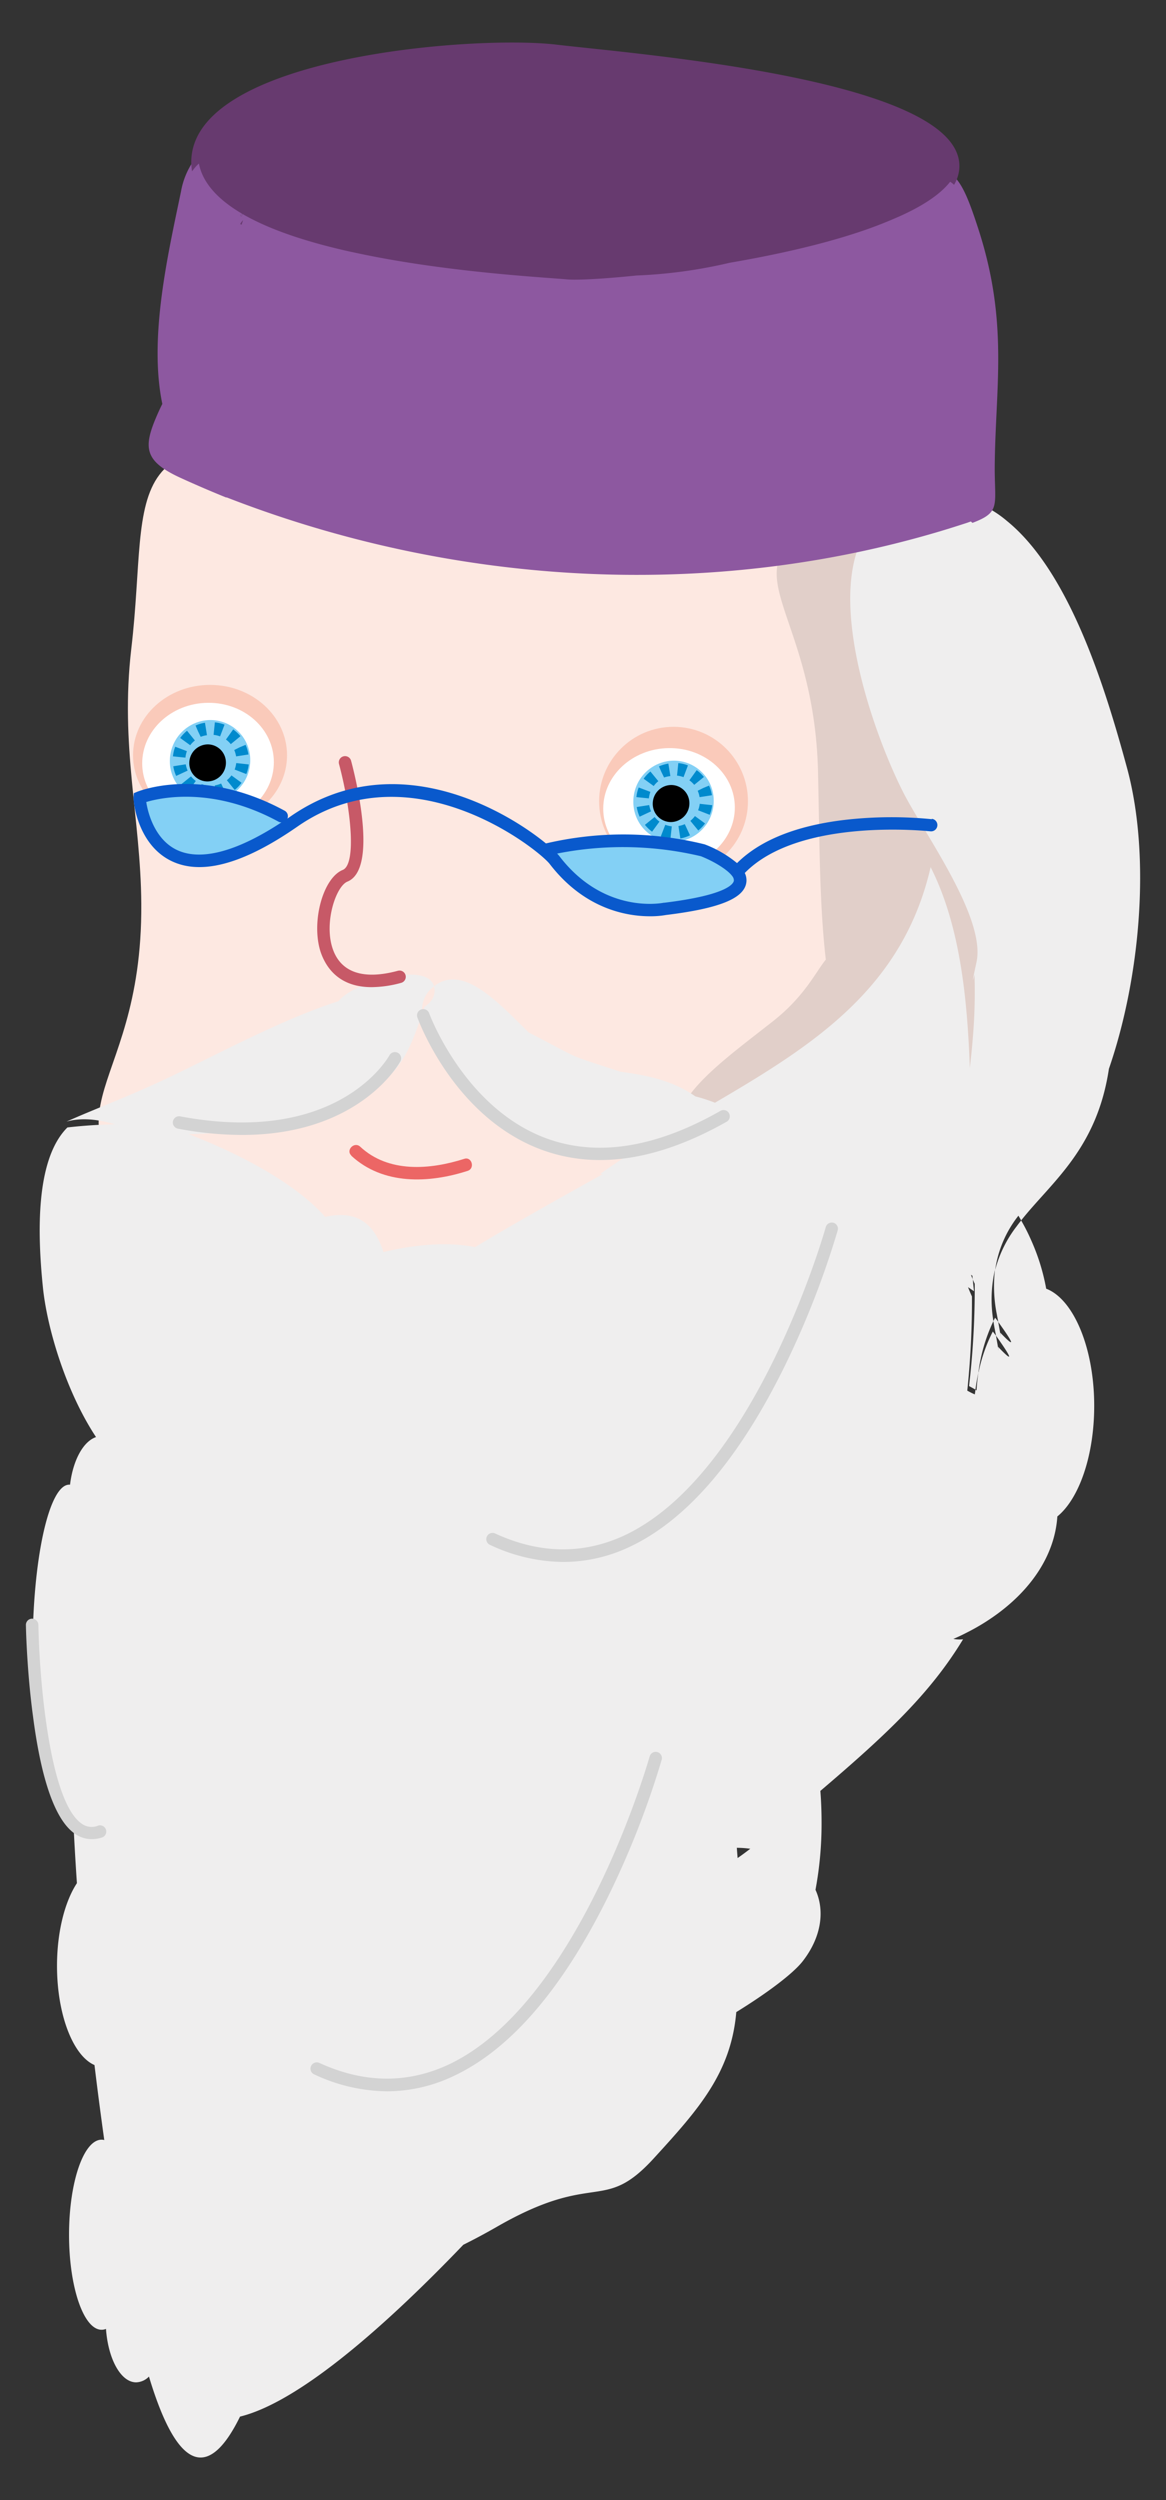 <svg id="dumbledore" xmlns="http://www.w3.org/2000/svg" xmlns:xlink="http://www.w3.org/1999/xlink" width="280" height="600" viewBox="0 0 280 600"><rect x="0" y="0" width="280" height="600" fill="#333333" stroke="none"/><defs><style>.cls-1{fill:none;}.cls-2{fill:#fde8e1;}.cls-3{fill:#e1cfc9;}.cls-4{fill:#efeeee;}.cls-5{fill:#d3d3d3;}.cls-6{fill:#ec6665;}.cls-7{fill:#f29274;opacity:0.35;}.cls-8{fill:#fff;}.cls-9{fill:#83d0f5;}.cls-10{fill:#008acd;}.cls-11{fill:#c75967;}.cls-12{fill:#0959cc;}.cls-13{fill:#8d58a0;}.cls-14{fill:#673a6f;}.cls-15{clip-path:url(#clip-path);}</style><clipPath id="clip-path"><rect class="cls-1" x="-621.64" y="3349.82" width="1919.03" height="1018.24"/></clipPath></defs><path class="cls-2" d="M242.79,153.49C344.67,239.7,125.55,371.43,42.28,297.2c-36.45-32.5-8-31.61-8.35-80.35-.14-20.61-5.14-37.76-2.39-61.25,4.63-39.42-5.85-56.87,57.68-44.54C151,123,197.09,114.82,242.79,153.49Z"/><path class="cls-3" d="M268.35,186.56h0a25.35,25.35,0,0,1-.63,4.94c-5.92,24.78-2.75,72.95-37.52,75.68-7.31.58-13-.79-17.42-3.72-.32-.21-.63-.42-.94-.65-.55,1-1.13,1.92-1.74,2.8l0,0c-2.19,3.17-4.7,5.58-7.18,6.64-1.1.47-2.27,1.05-3.49,1.7h0c-10.27,5.44-24.2,15.46-33.56,5-2.6-2.91-3.62-5.73-3.46-8.5a14.67,14.67,0,0,1,3.34-7.84c4.28-5.7,12.09-11.4,19.87-17.52,7.62-6,10.19-11.72,12.69-14.79-1.05-9-1.37-19.07-1.58-29.59,0-1.39,0-2.78-.07-4.18-.07-3.71-.14-7.46-.22-11.23-.67-29.43-12.54-41.79-9.4-51,1.49-4.33,6.32-7.94,17.25-12.29a27.8,27.8,0,0,1,7.65-1.88,31,31,0,0,1,15,2.42,41.28,41.28,0,0,1,5.6,2.81c9.33,5.54,17.7,14.79,24,25h0C264.13,162.71,268.71,176.36,268.35,186.56Z"/><path class="cls-4" d="M270.64,184.3c-5.14-18.92-13.7-47-28.87-59.3a26,26,0,0,0-13.67-6,25,25,0,0,0-7.47.33c-8.53,1.63-13.13,6.89-15.16,14-4.88,17,5.15,44.45,11.42,56.81,5.1,10,19.92,30.12,17.6,40.78-1.23,5.68-.86,4.47-.48,3a128.45,128.45,0,0,1-.37,14.8c-.2,2.59-.46,5.12-.75,7.6-.61-17.52-2.53-34.64-9.41-48.21-6.72,29.19-28.28,42.77-51.79,56.54a39.9,39.9,0,0,0-4.72-1.53c-5.7-4-12.06-5.09-18-5.92-4.83-1.58-9-2.89-10.85-3.67s-6.15-3.17-11.14-5.74c-7.47-7.31-15.84-16.54-22.77-11.08l.09.42c.33,1.94-.72,3.38-2.32,4.45-.2.54-.39,1.08-.58,1.62.33,2.73,2,5.67,4.24,8.46,6.82,14.62,14.8,20.12,27.43,24.46,5.21,1.78,11.42,2,17.4,1.32-2.12,1.38-4.22,2.79-6.3,4.26l.54.1c-11.63,6.49-21.63,12.08-30.63,17.51-5.62-1.17-13.31-.92-22,1.18-2.4-7.52-7-10-14-8.45-7.08-8-20.22-15-32.79-19.86a113.33,113.33,0,0,0,26.14-3.44c24-5.79,26.28-15.1,30-25.54a6.79,6.79,0,0,1,2.64-6.36l.17-.13c-1.25-4.28-9.48-2.61-12.61-1.77-2.35.62-8.12,2.58-10.35,5.34-14.36,4.59-31,13.83-42.76,19.25-9.63,4.43-15.2,6.38-22.56,9.65,3-.84,6.56-.77,11,.46l.66.19c-3.49.06-7.23.27-11.43.75-7.69,7.65-7.2,25.42-5.9,38.23,1,10.11,5.66,25.34,12.77,36.08-3.09,1.05-5.54,5.59-6.24,11.42h-.2c-4.85,0-8.79,17.82-8.79,39.79s3.94,39.79,8.79,39.79a2.19,2.19,0,0,0,.93-.22q.35,7.88.92,16.28c-2.89,4.39-4.78,11.65-4.78,19.85,0,11.78,3.89,21.6,9,23.8q1.06,8.77,2.35,18a2.35,2.35,0,0,0-.64-.09c-4.32,0-7.82,10.21-7.82,22.81s3.5,22.81,7.82,22.81a2.73,2.73,0,0,0,1.05-.21c.52,7.26,3.57,12.83,7.25,12.83a4.47,4.47,0,0,0,3.07-1.39c7.36,24.46,15,23.64,21.87,9.61,13.21-3.25,32.7-19.43,53.62-41.24,2.66-1.32,5.33-2.75,7.93-4.24,24-13.84,25.57-3,38-16.71,10.56-11.55,18.36-20.31,19.62-34.89,7.54-4.65,13.62-9.24,15.92-12.17,4.42-5.65,5.45-12,3.1-17.18a86.28,86.28,0,0,0,1.46-16.21c0-2.6-.1-5.12-.29-7.53a.06.06,0,0,0,0,0l.07-.05c15.87-13.53,26.31-23.32,34.2-36.33a8.38,8.38,0,0,1-2.33-.09c1.13-.48,2.22-1,3.3-1.56a51.38,51.38,0,0,0,7.07-4.31c8.53-6.2,14-14.43,14.6-23.52,5.2-4.24,8.85-14.53,8.85-26.54,0-14-5-25.63-11.53-28.12a50,50,0,0,0-3.55-11.5,46.18,46.18,0,0,0-2.46-4.87c-.38.46-.74.93-1.09,1.41a29.17,29.17,0,0,0-5.15,10.44,27.17,27.17,0,0,1,5.58-13c.22.37.45.75.66,1.13,7.34-9.26,18.19-17.12,21.07-36.38C273.77,234.85,276.45,205.73,270.64,184.3ZM177.13,445.92c-.07-.81-.13-1.62-.19-2.46a24.42,24.42,0,0,1,3.23.23C179.14,444.48,178.12,445.23,177.13,445.92Zm57.62-115c-.11.91-.19,1.83-.25,2.77l-.28-.16c0,.37-.09.74-.13,1.12a18,18,0,0,1-1.81-.91,208.7,208.7,0,0,0,1.12-22.6c-.34-.74-.65-1.48-.94-2.23l.92.63.51.34c-.11-.94-.2-1.9-.29-2.86-.16-.35-.3-.71-.44-1.08l.37.25c0,.28,0,.55.07.83s.3.72.47,1.08A201.51,201.51,0,0,1,233,330c-.1.88-.2,1.77-.29,2.65.52.28,1,.55,1.53.84.19-1.42.43-2.8.72-4.12C234.87,329.91,234.81,330.41,234.75,330.92Zm.21-1.59a40.71,40.71,0,0,1,3.59-12.26c.09.56.18,1.13.29,1.71s.22,1.17.35,1.78l-.78-1A38.06,38.06,0,0,0,235,329.33Zm5.42-1.46s0-.05,0-.07,0-.08,0-.11v0h0s0,.05,0,.08,0,0,0,.06A.06.06,0,0,1,240.38,327.87Zm-.71-4.65c.05.34.1.68.14,1-.21-1.23-.42-2.45-.64-3.68C241.18,323.41,244.86,328.66,239.67,323.22Zm.53-3.39c.05.33.1.66.14,1-.21-1.2-.41-2.38-.63-3.58C241.68,320,245.27,325.11,240.2,319.83Zm-.81-4.31c.1.56.21,1.13.34,1.72l-.76-1q-.21.39-.42.81a31.61,31.61,0,0,1,.38-12.33A34.56,34.56,0,0,0,239.39,315.52Z"/><path class="cls-5" d="M58.11,272.38a83.35,83.35,0,0,1-15.38-1.51,1.5,1.5,0,0,1,.55-2.95C81,275,93.05,254.12,93.54,253.23a1.5,1.5,0,0,1,2.63,1.44C95.72,255.51,86.13,272.38,58.11,272.38Z"/><path class="cls-5" d="M144.09,278.4a40.2,40.2,0,0,1-14-2.46c-21-7.75-29.5-30.78-29.86-31.76a1.5,1.5,0,0,1,2.83-1c.08.23,8.41,22.72,28.09,30,12.22,4.5,26.3,2.29,41.86-6.58a1.5,1.5,0,0,1,1.48,2.61C163.7,275.31,153.52,278.4,144.09,278.4Z"/><path class="cls-5" d="M22,441.38a7,7,0,0,1-4-1.28c-4.68-3.21-8.06-12.69-10.07-28.16C6.4,400.65,6.22,390.1,6.22,390a1.5,1.5,0,0,1,1.47-1.53A1.54,1.54,0,0,1,9.22,390c.18,11.4,2.41,42.19,10.4,47.67a4.06,4.06,0,0,0,4,.45,1.5,1.5,0,0,1,1,2.82A7.86,7.86,0,0,1,22,441.38Z"/><path class="cls-5" d="M135.25,374.86a41.89,41.89,0,0,1-17.51-4.07,1.5,1.5,0,1,1,1.25-2.72c10.65,4.87,21,5,30.85.47,31.65-14.71,48.31-73.49,48.47-74.08a1.5,1.5,0,0,1,1.85-1,1.49,1.49,0,0,1,1,1.84,211.6,211.6,0,0,1-12.49,32.09c-11.09,22.7-23.75,37.47-37.61,43.91A37.27,37.27,0,0,1,135.25,374.86Z"/><path class="cls-5" d="M92.94,501.9a41.88,41.88,0,0,1-17.5-4.07,1.49,1.49,0,0,1-.74-2,1.51,1.51,0,0,1,2-.74c10.65,4.88,21,5,30.84.48,31.64-14.7,48.31-73.49,48.48-74.08a1.5,1.5,0,0,1,2.89.8,211.06,211.06,0,0,1-12.5,32.09c-11.09,22.7-23.74,37.47-37.6,43.91A37.28,37.28,0,0,1,92.94,501.9Z"/><path class="cls-6" d="M84.35,277.36C92,284.44,103,284,112.3,281c1.83-.58,1-3.48-.8-2.89-8.24,2.63-18.2,3.43-25-2.91-1.41-1.31-3.54.81-2.12,2.13Z"/><circle class="cls-7" cx="161.74" cy="192.3" r="17.87"/><ellipse class="cls-7" cx="50.44" cy="181.26" rx="18.49" ry="16.89"/><path class="cls-8" d="M65.76,182.91c0,8-7.11,14.47-15.86,14.52s-15.75-6.32-15.75-14.23,7-14.43,15.75-14.53S65.76,174.94,65.76,182.91Z"/><path class="cls-9" d="M60.09,182.45a9.81,9.81,0,0,1-9.67,9.85,9.59,9.59,0,0,1-9.63-9.65,9.83,9.83,0,0,1,9.63-9.85A9.58,9.58,0,0,1,60.09,182.45Z"/><path class="cls-10" d="M49.66,191.55a8.76,8.76,0,0,1-2.31-.56l1.08-2.8a6.39,6.39,0,0,0,1.55.38Zm2.39-.06-.47-3a5.78,5.78,0,0,0,1.52-.45l1.28,2.72-.1,0h0A8.78,8.78,0,0,1,52.05,191.49Zm-6.79-1.64a9,9,0,0,1-1.73-1.64l2.34-1.88a6.32,6.32,0,0,0,1.15,1.1Zm11.1-.27-1.88-2.33a6,6,0,0,0,1.1-1.16L58,187.86A9,9,0,0,1,56.36,189.58ZM42.3,186.22l-.06-.14a9.07,9.07,0,0,1-.63-2.18l3-.47a5.71,5.71,0,0,0,.45,1.51Zm16.85-.45-2.8-1.08a6.58,6.58,0,0,0,.38-1.56l3,.33A8.86,8.86,0,0,1,59.15,185.77Zm-14.62-3.94-3-.31a9.16,9.16,0,0,1,.55-2.31l2.8,1.06A6.56,6.56,0,0,0,44.53,181.83Zm12.17-.3a6.39,6.39,0,0,0-.45-1.53l1.34-.67,1.38-.59-1.38.59,1.39-.57a9.37,9.37,0,0,1,.68,2.31Zm-11-2.66-2.43-1.76a9.27,9.27,0,0,1,1.64-1.73l1.89,2.33A6.38,6.38,0,0,0,45.66,178.87Zm9.72-.28a5.51,5.51,0,0,0-1.16-1.1L56,175.06a9,9,0,0,1,1.74,1.63Zm-7.22-1.74-.65-1.35-.59-1.38a9,9,0,0,1,2.26-.67l.48,3A6,6,0,0,0,48.16,176.85Zm4.65-.12a6.34,6.34,0,0,0-1.56-.37l.31-3a9.33,9.33,0,0,1,2.32.55Z"/><path d="M54.25,183.05a4.47,4.47,0,0,1-4.4,4.49,4.37,4.37,0,0,1-4.39-4.4,4.48,4.48,0,0,1,4.39-4.49A4.37,4.37,0,0,1,54.25,183.05Z"/><path class="cls-8" d="M176.46,193.78c0,8-7.11,14.48-15.85,14.53s-15.75-6.32-15.75-14.24,7-14.42,15.75-14.53S176.46,185.81,176.46,193.78Z"/><path class="cls-9" d="M171.39,192.2a9.82,9.82,0,0,1-9.68,9.85,9.58,9.58,0,0,1-9.62-9.65,9.82,9.82,0,0,1,9.62-9.85A9.59,9.59,0,0,1,171.39,192.2Z"/><path class="cls-10" d="M161,201.3a8.93,8.93,0,0,1-2.32-.56l1.08-2.8a6.47,6.47,0,0,0,1.56.38Zm2.38-.06-.46-3a5.89,5.89,0,0,0,1.52-.45l1.27,2.72-.1,0h0A9.4,9.4,0,0,1,163.34,201.24Zm-6.79-1.64a9.21,9.21,0,0,1-1.72-1.64l2.33-1.88a6.07,6.07,0,0,0,1.16,1.1Zm11.11-.27L165.78,197a6.32,6.32,0,0,0,1.1-1.15l2.42,1.77A9.21,9.21,0,0,1,167.66,199.33ZM153.6,196l-.06-.14a9.22,9.22,0,0,1-.64-2.18l3-.47a6.22,6.22,0,0,0,.44,1.51Zm16.84-.45-2.8-1.09a6,6,0,0,0,.39-1.55l3,.33A9.3,9.3,0,0,1,170.44,195.52Zm-14.62-3.94-3-.31a8.76,8.76,0,0,1,.56-2.31l2.8,1.06A6.58,6.58,0,0,0,155.82,191.58Zm12.17-.3a5.85,5.85,0,0,0-.45-1.53l1.35-.67,1.38-.59-1.38.59,1.38-.57a9,9,0,0,1,.69,2.31Zm-11-2.66-2.43-1.76a8.63,8.63,0,0,1,1.63-1.73l1.9,2.32A5.81,5.81,0,0,0,157,188.62Zm9.72-.29a6.3,6.3,0,0,0-1.16-1.09l1.75-2.44a9,9,0,0,1,1.73,1.64Zm-7.22-1.73-.66-1.35-.6-1.37.05,0a9.12,9.12,0,0,1,2.22-.65l.48,3A6.07,6.07,0,0,0,159.46,186.6Zm4.65-.12a6.56,6.56,0,0,0-1.56-.37l.31-3a8.75,8.75,0,0,1,2.31.55Z"/><path d="M165.55,192.8a4.49,4.49,0,0,1-4.41,4.49,4.37,4.37,0,0,1-4.39-4.4,4.48,4.48,0,0,1,4.39-4.49A4.37,4.37,0,0,1,165.55,192.8Z"/><path class="cls-11" d="M89.24,236.91c-8,0-11-4.9-12.2-8.31-2.4-7.12.45-17.86,5.26-19.82,3.28-1.33,2.09-14.24-.89-25.43a1.5,1.5,0,0,1,2.9-.77c1.15,4.31,6.51,26-.88,29-2.76,1.13-5.66,9.83-3.55,16.08,1.94,5.73,7.35,7.57,15.67,5.32a1.5,1.5,0,0,1,.78,2.9A27.5,27.5,0,0,1,89.24,236.91Z"/><path class="cls-9" d="M178.21,210.13c0,3.33-10.09,7.85-21.82,7.85s-23.4-8.7-23.4-12,5.65-4.38,17.38-4.38S178.21,206.8,178.21,210.13Z"/><path class="cls-9" d="M67.59,197.37c0,3.83-13.29,8.69-21,8.69s-11.43-9.75-11.43-13.58,7.56-1.27,15.29-1.27S67.59,193.53,67.59,197.37Z"/><path class="cls-12" d="M223.76,196.6a98.41,98.41,0,0,0-18.6-.07c-12.78,1.17-22.25,4.74-28.17,10.61a27.4,27.4,0,0,0-7.69-4.47l-.2-.06a81.4,81.4,0,0,0-38-.19c-9.51-7.8-36.36-23.8-61.35-6.47l-.74.51a1.48,1.48,0,0,0-.67-1.9C48.53,183.81,33.61,189.78,33,190l-.86.36-.07.93c-.09,1.29,1,10.79,8.28,14.92s17.69,1.46,31.08-7.84c27.36-19,58,5.6,60.59,9,8.37,10.86,18.56,12.53,24.05,12.53a21.48,21.48,0,0,0,3.88-.31c12.86-1.57,18.8-4,19.28-7.85a4,4,0,0,0-.38-2.23c13.17-13.48,44.25-10,44.56-10a1.5,1.5,0,1,0,.36-3ZM42,203.74c-4.94-2.67-6.52-8.79-6.87-11.26,3.55-1.06,16.1-3.78,31.74,4.71a1.37,1.37,0,0,0,.71.18C56.53,204.62,47.7,206.82,42,203.74Zm117.52,12.91-.13,0c-.59.12-14.34,2.74-25-11.1a8.91,8.91,0,0,0-.6-.7,81.17,81.17,0,0,1,34.52.64c3,1.18,6.15,3.07,7.4,4.6l0,0a2.2,2.2,0,0,1,.14.18s0,0,0,0a1.62,1.62,0,0,1,.38,1.06C176.18,211.94,175.05,214.76,159.53,216.65Z"/><path class="cls-13" d="M103.45,58.43,70.07,42.31c-.76-3.6-2.8-6.45-7.29-7.36a36.72,36.72,0,0,0-7.63-.89c-3.72.19-6.72,1.08-9,3.1a13.48,13.48,0,0,0,.38,1.42,10.42,10.42,0,0,1,1.23-1.33c2.08,10.62,18.37,17.14,36.48,21.18l1.14.24c21.67,4.46,45.16,5.62,50.22,6.09,2.29.21,8.59-.07,16.92-.92C136.44,64.48,120.81,62,103.45,58.43ZM220,42.66c-16.61,9.3-31.17,15-44.8,18.15,13.44-2.25,27.69-5.5,38.33-9.83.41-.16.8-.33,1.19-.5,6.06-2.57,10.83-5.52,13.45-8.86l.25-.34C226.37,40.19,223.74,40.55,220,42.66Z"/><path class="cls-13" d="M234.86,54.71c-1.93-5.91-3.52-10.21-5.76-12.35a5.69,5.69,0,0,0-.93-.74c-2.62,3.34-7.39,6.29-13.45,8.86-.39.17-.78.34-1.19.5-10.55,4.46-24.82,7.78-38.29,10.08a117.57,117.57,0,0,1-22.4,3.06c-8.23.85-14.45,1.14-16.71.93-5.09-.48-29-1.68-50.75-6.38l-1.14-.24c-18.11-4-34.4-10.56-36.48-21.18a10.42,10.42,0,0,0-1.23,1.33c-.14.18-.28.36-.41.55a18.63,18.63,0,0,0-2.65,6.81c-3.11,15-7.8,35.06-4.49,51-.45.89-.9,1.85-1.35,2.9-3.31,7.69-3,10.92,6.07,15q5.29,2.41,10.67,4.58l0-.07c46.92,18.26,98.18,23.3,146.51,14.18a247.16,247.16,0,0,0,24.14-5.81c2.38-.7,4.76-1.45,7.12-2.22l1-.35.38.34c6.81-2.57,5.33-4.12,5.35-13.29C239,92.9,242.3,77.46,234.86,54.71ZM58,51.94l-.32-.18a4.26,4.26,0,0,1,.74-.92Z"/><path class="cls-13" d="M58.38,50.84,58,51.94l-.32-.18A4.26,4.26,0,0,1,58.38,50.84Z"/><path class="cls-14" d="M58.38,52.84,58,53.94l-.32-.18A4.26,4.26,0,0,1,58.38,52.84Z"/><path class="cls-14" d="M230.38,40.25a8.9,8.9,0,0,1-1.28,4.11,5.69,5.69,0,0,0-.93-.74c-2.62,3.34-7.39,6.29-13.45,8.86-.39.17-.78.34-1.19.5-10.55,4.46-24.82,7.78-38.29,10.08a117.57,117.57,0,0,1-22.4,3.06c-8.23.85-14.45,1.14-16.71.93-5.09-.48-29-1.68-50.75-6.38l-1.14-.24c-18.11-4-34.4-10.56-36.48-21.18a10.42,10.42,0,0,0-1.23,1.33c-.14.18-.28.36-.41.55A12.89,12.89,0,0,1,45.93,39c-.15-25.39,67.9-30.62,87.66-28.29S231.36,19.07,230.38,40.25Z"/></svg>